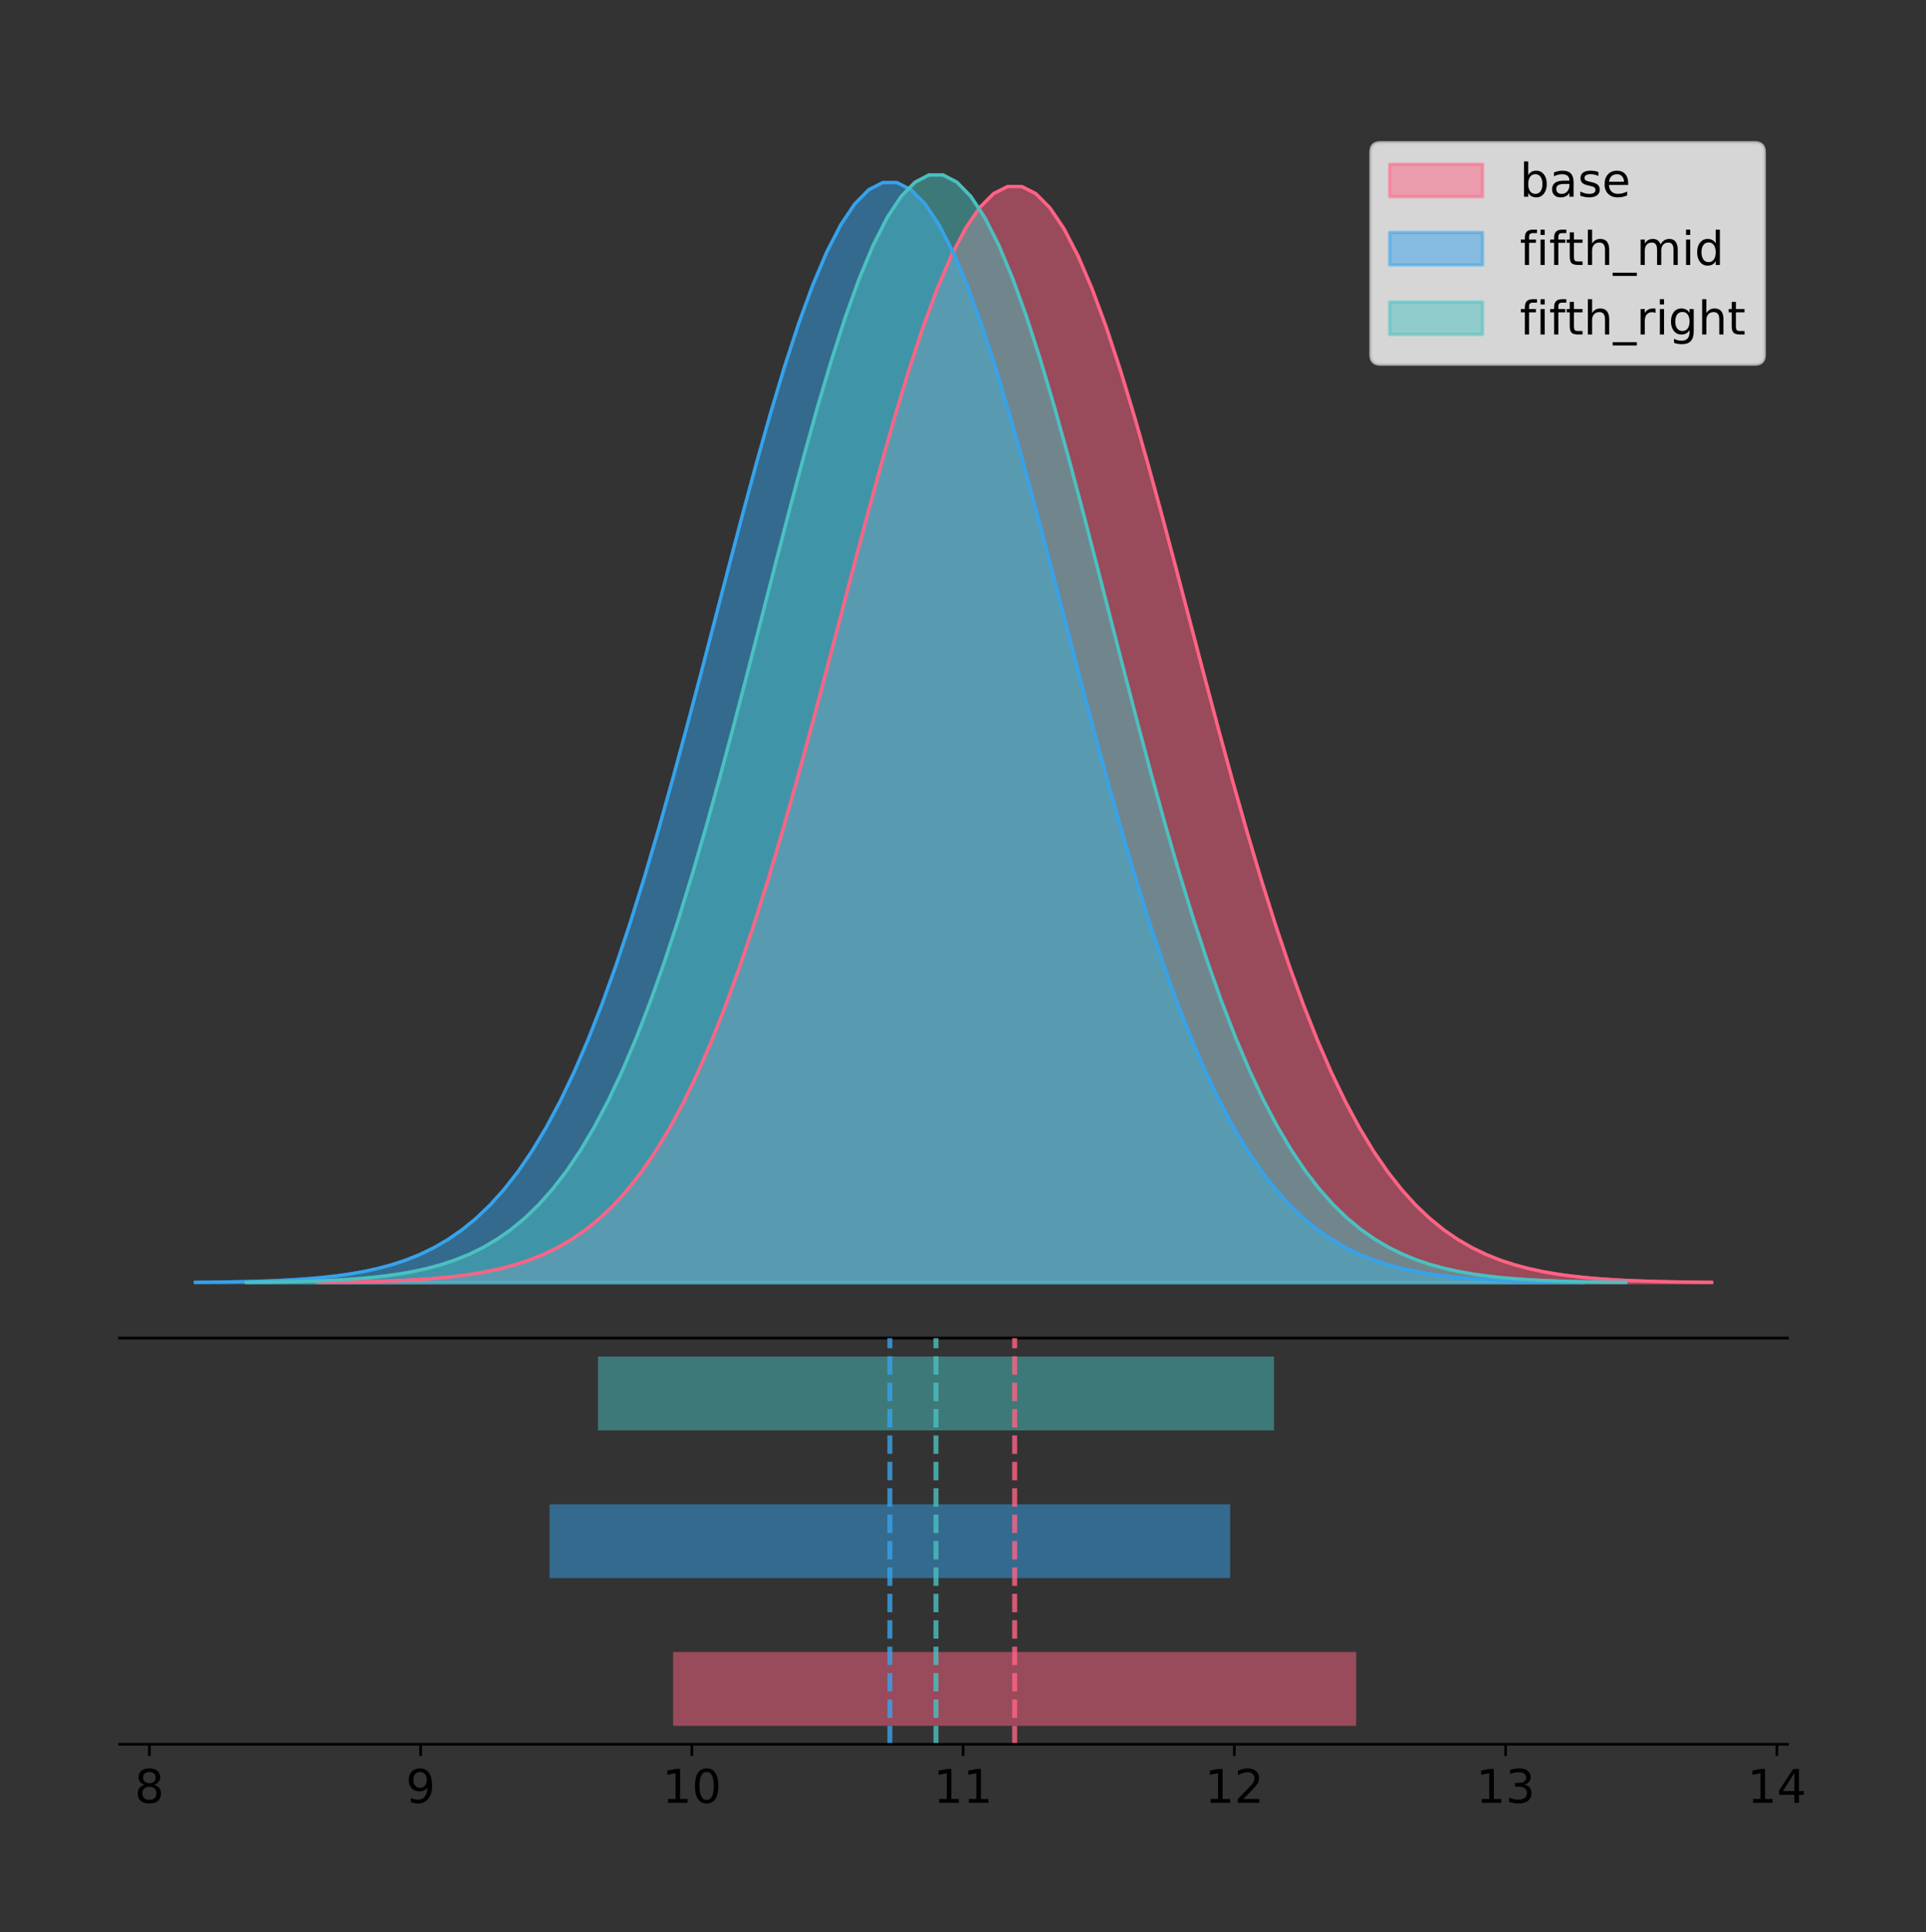 <?xml version="1.0" encoding="utf-8" standalone="no"?>
<!DOCTYPE svg PUBLIC "-//W3C//DTD SVG 1.1//EN"
  "http://www.w3.org/Graphics/SVG/1.1/DTD/svg11.dtd">
<!-- Created with matplotlib (https://matplotlib.org/) -->
<svg height="581.789pt" version="1.1" viewBox="0 0 579.911 581.789" width="579.911pt" xmlns="http://www.w3.org/2000/svg" xmlns:xlink="http://www.w3.org/1999/xlink">
 <rect x="0" y="0" width="579.911" height="581.789" fill="#333333" stroke="none"/>
 <defs>
  <style type="text/css">
*{stroke-linecap:butt;stroke-linejoin:round;}
  </style>
 </defs>
 <g id="figure_1">
  <g id="patch_1">
   <path d="M 0 581.789 
L 579.911 581.789 
L 579.911 0 
L 0 0 
z
" style="fill:none;"/>
  </g>
  <g id="axes_1">
   <g id="patch_2">
    <path d="M 36 402.93 
L 538.2 402.93 
L 538.2 36 
L 36 36 
z
" style="fill:none;"/>
   </g>
   <g id="PolyCollection_1">
    <defs>
     <path d="M 95.639 -195.538 
L 95.639 -195.649 
L 99.879 -195.691 
L 104.119 -195.747 
L 108.358 -195.822 
L 112.598 -195.921 
L 116.838 -196.052 
L 121.078 -196.223 
L 125.317 -196.445 
L 129.557 -196.732 
L 133.797 -197.098 
L 138.037 -197.564 
L 142.276 -198.151 
L 146.516 -198.887 
L 150.756 -199.803 
L 154.995 -200.933 
L 159.235 -202.318 
L 163.475 -204.004 
L 167.715 -206.04 
L 171.954 -208.48 
L 176.194 -211.384 
L 180.434 -214.813 
L 184.674 -218.832 
L 188.913 -223.505 
L 193.153 -228.898 
L 197.393 -235.071 
L 201.632 -242.081 
L 205.872 -249.978 
L 210.112 -258.8 
L 214.352 -268.573 
L 218.591 -279.308 
L 222.831 -290.994 
L 227.071 -303.604 
L 231.311 -317.082 
L 235.55 -331.352 
L 239.79 -346.309 
L 244.03 -361.825 
L 248.27 -377.743 
L 252.509 -393.886 
L 256.749 -410.053 
L 260.989 -426.029 
L 265.228 -441.582 
L 269.468 -456.475 
L 273.708 -470.469 
L 277.948 -483.328 
L 282.187 -494.827 
L 286.427 -504.76 
L 290.667 -512.943 
L 294.907 -519.222 
L 299.146 -523.477 
L 303.386 -525.626 
L 307.626 -525.626 
L 311.866 -523.477 
L 316.105 -519.222 
L 320.345 -512.943 
L 324.585 -504.76 
L 328.824 -494.827 
L 333.064 -483.328 
L 337.304 -470.469 
L 341.544 -456.475 
L 345.783 -441.582 
L 350.023 -426.029 
L 354.263 -410.053 
L 358.503 -393.886 
L 362.742 -377.743 
L 366.982 -361.825 
L 371.222 -346.309 
L 375.462 -331.352 
L 379.701 -317.082 
L 383.941 -303.604 
L 388.181 -290.994 
L 392.42 -279.308 
L 396.66 -268.573 
L 400.9 -258.8 
L 405.14 -249.978 
L 409.379 -242.081 
L 413.619 -235.071 
L 417.859 -228.898 
L 422.099 -223.505 
L 426.338 -218.832 
L 430.578 -214.813 
L 434.818 -211.384 
L 439.058 -208.48 
L 443.297 -206.04 
L 447.537 -204.004 
L 451.777 -202.318 
L 456.016 -200.933 
L 460.256 -199.803 
L 464.496 -198.887 
L 468.736 -198.151 
L 472.975 -197.564 
L 477.215 -197.098 
L 481.455 -196.732 
L 485.695 -196.445 
L 489.934 -196.223 
L 494.174 -196.052 
L 498.414 -195.921 
L 502.654 -195.822 
L 506.893 -195.747 
L 511.133 -195.691 
L 515.373 -195.649 
L 515.373 -195.538 
L 515.373 -195.538 
L 511.133 -195.538 
L 506.893 -195.538 
L 502.654 -195.538 
L 498.414 -195.538 
L 494.174 -195.538 
L 489.934 -195.538 
L 485.695 -195.538 
L 481.455 -195.538 
L 477.215 -195.538 
L 472.975 -195.538 
L 468.736 -195.538 
L 464.496 -195.538 
L 460.256 -195.538 
L 456.016 -195.538 
L 451.777 -195.538 
L 447.537 -195.538 
L 443.297 -195.538 
L 439.058 -195.538 
L 434.818 -195.538 
L 430.578 -195.538 
L 426.338 -195.538 
L 422.099 -195.538 
L 417.859 -195.538 
L 413.619 -195.538 
L 409.379 -195.538 
L 405.14 -195.538 
L 400.9 -195.538 
L 396.66 -195.538 
L 392.42 -195.538 
L 388.181 -195.538 
L 383.941 -195.538 
L 379.701 -195.538 
L 375.462 -195.538 
L 371.222 -195.538 
L 366.982 -195.538 
L 362.742 -195.538 
L 358.503 -195.538 
L 354.263 -195.538 
L 350.023 -195.538 
L 345.783 -195.538 
L 341.544 -195.538 
L 337.304 -195.538 
L 333.064 -195.538 
L 328.824 -195.538 
L 324.585 -195.538 
L 320.345 -195.538 
L 316.105 -195.538 
L 311.866 -195.538 
L 307.626 -195.538 
L 303.386 -195.538 
L 299.146 -195.538 
L 294.907 -195.538 
L 290.667 -195.538 
L 286.427 -195.538 
L 282.187 -195.538 
L 277.948 -195.538 
L 273.708 -195.538 
L 269.468 -195.538 
L 265.228 -195.538 
L 260.989 -195.538 
L 256.749 -195.538 
L 252.509 -195.538 
L 248.27 -195.538 
L 244.03 -195.538 
L 239.79 -195.538 
L 235.55 -195.538 
L 231.311 -195.538 
L 227.071 -195.538 
L 222.831 -195.538 
L 218.591 -195.538 
L 214.352 -195.538 
L 210.112 -195.538 
L 205.872 -195.538 
L 201.632 -195.538 
L 197.393 -195.538 
L 193.153 -195.538 
L 188.913 -195.538 
L 184.674 -195.538 
L 180.434 -195.538 
L 176.194 -195.538 
L 171.954 -195.538 
L 167.715 -195.538 
L 163.475 -195.538 
L 159.235 -195.538 
L 154.995 -195.538 
L 150.756 -195.538 
L 146.516 -195.538 
L 142.276 -195.538 
L 138.037 -195.538 
L 133.797 -195.538 
L 129.557 -195.538 
L 125.317 -195.538 
L 121.078 -195.538 
L 116.838 -195.538 
L 112.598 -195.538 
L 108.358 -195.538 
L 104.119 -195.538 
L 99.879 -195.538 
L 95.639 -195.538 
z
" id="m8266ffabb6" style="stroke:#ff6384;stroke-opacity:0.5;"/>
    </defs>
    <g clip-path="url(#pf11d715708)">
     <use style="fill:#ff6384;fill-opacity:0.5;stroke:#ff6384;stroke-opacity:0.5;" x="0" xlink:href="#m8266ffabb6" y="581.789"/>
    </g>
   </g>
   <g id="PolyCollection_2">
    <defs>
     <path d="M 58.827 -195.538 
L 58.827 -195.649 
L 63.052 -195.691 
L 67.276 -195.748 
L 71.501 -195.823 
L 75.725 -195.923 
L 79.949 -196.054 
L 84.174 -196.226 
L 88.398 -196.449 
L 92.623 -196.736 
L 96.847 -197.104 
L 101.072 -197.571 
L 105.296 -198.161 
L 109.521 -198.9 
L 113.745 -199.818 
L 117.969 -200.953 
L 122.194 -202.343 
L 126.418 -204.035 
L 130.643 -206.078 
L 134.867 -208.527 
L 139.092 -211.442 
L 143.316 -214.883 
L 147.541 -218.916 
L 151.765 -223.607 
L 155.989 -229.018 
L 160.214 -235.214 
L 164.438 -242.249 
L 168.663 -250.175 
L 172.887 -259.029 
L 177.112 -268.838 
L 181.336 -279.611 
L 185.56 -291.34 
L 189.785 -303.995 
L 194.009 -317.522 
L 198.234 -331.844 
L 202.458 -346.855 
L 206.683 -362.427 
L 210.907 -378.403 
L 215.132 -394.604 
L 219.356 -410.83 
L 223.58 -426.863 
L 227.805 -442.473 
L 232.029 -457.42 
L 236.254 -471.464 
L 240.478 -484.369 
L 244.703 -495.91 
L 248.927 -505.879 
L 253.151 -514.092 
L 257.376 -520.394 
L 261.6 -524.664 
L 265.825 -526.821 
L 270.049 -526.821 
L 274.274 -524.664 
L 278.498 -520.394 
L 282.723 -514.092 
L 286.947 -505.879 
L 291.171 -495.91 
L 295.396 -484.369 
L 299.62 -471.464 
L 303.845 -457.42 
L 308.069 -442.473 
L 312.294 -426.863 
L 316.518 -410.83 
L 320.743 -394.604 
L 324.967 -378.403 
L 329.191 -362.427 
L 333.416 -346.855 
L 337.64 -331.844 
L 341.865 -317.522 
L 346.089 -303.995 
L 350.314 -291.34 
L 354.538 -279.611 
L 358.762 -268.838 
L 362.987 -259.029 
L 367.211 -250.175 
L 371.436 -242.249 
L 375.66 -235.214 
L 379.885 -229.018 
L 384.109 -223.607 
L 388.334 -218.916 
L 392.558 -214.883 
L 396.782 -211.442 
L 401.007 -208.527 
L 405.231 -206.078 
L 409.456 -204.035 
L 413.68 -202.343 
L 417.905 -200.953 
L 422.129 -199.818 
L 426.354 -198.9 
L 430.578 -198.161 
L 434.802 -197.571 
L 439.027 -197.104 
L 443.251 -196.736 
L 447.476 -196.449 
L 451.7 -196.226 
L 455.925 -196.054 
L 460.149 -195.923 
L 464.373 -195.823 
L 468.598 -195.748 
L 472.822 -195.691 
L 477.047 -195.649 
L 477.047 -195.538 
L 477.047 -195.538 
L 472.822 -195.538 
L 468.598 -195.538 
L 464.373 -195.538 
L 460.149 -195.538 
L 455.925 -195.538 
L 451.7 -195.538 
L 447.476 -195.538 
L 443.251 -195.538 
L 439.027 -195.538 
L 434.802 -195.538 
L 430.578 -195.538 
L 426.354 -195.538 
L 422.129 -195.538 
L 417.905 -195.538 
L 413.68 -195.538 
L 409.456 -195.538 
L 405.231 -195.538 
L 401.007 -195.538 
L 396.782 -195.538 
L 392.558 -195.538 
L 388.334 -195.538 
L 384.109 -195.538 
L 379.885 -195.538 
L 375.66 -195.538 
L 371.436 -195.538 
L 367.211 -195.538 
L 362.987 -195.538 
L 358.762 -195.538 
L 354.538 -195.538 
L 350.314 -195.538 
L 346.089 -195.538 
L 341.865 -195.538 
L 337.64 -195.538 
L 333.416 -195.538 
L 329.191 -195.538 
L 324.967 -195.538 
L 320.743 -195.538 
L 316.518 -195.538 
L 312.294 -195.538 
L 308.069 -195.538 
L 303.845 -195.538 
L 299.62 -195.538 
L 295.396 -195.538 
L 291.171 -195.538 
L 286.947 -195.538 
L 282.723 -195.538 
L 278.498 -195.538 
L 274.274 -195.538 
L 270.049 -195.538 
L 265.825 -195.538 
L 261.6 -195.538 
L 257.376 -195.538 
L 253.151 -195.538 
L 248.927 -195.538 
L 244.703 -195.538 
L 240.478 -195.538 
L 236.254 -195.538 
L 232.029 -195.538 
L 227.805 -195.538 
L 223.58 -195.538 
L 219.356 -195.538 
L 215.132 -195.538 
L 210.907 -195.538 
L 206.683 -195.538 
L 202.458 -195.538 
L 198.234 -195.538 
L 194.009 -195.538 
L 189.785 -195.538 
L 185.56 -195.538 
L 181.336 -195.538 
L 177.112 -195.538 
L 172.887 -195.538 
L 168.663 -195.538 
L 164.438 -195.538 
L 160.214 -195.538 
L 155.989 -195.538 
L 151.765 -195.538 
L 147.541 -195.538 
L 143.316 -195.538 
L 139.092 -195.538 
L 134.867 -195.538 
L 130.643 -195.538 
L 126.418 -195.538 
L 122.194 -195.538 
L 117.969 -195.538 
L 113.745 -195.538 
L 109.521 -195.538 
L 105.296 -195.538 
L 101.072 -195.538 
L 96.847 -195.538 
L 92.623 -195.538 
L 88.398 -195.538 
L 84.174 -195.538 
L 79.949 -195.538 
L 75.725 -195.538 
L 71.501 -195.538 
L 67.276 -195.538 
L 63.052 -195.538 
L 58.827 -195.538 
z
" id="m6b6a12b7b7" style="stroke:#36a2eb;stroke-opacity:0.5;"/>
    </defs>
    <g clip-path="url(#pf11d715708)">
     <use style="fill:#36a2eb;fill-opacity:0.5;stroke:#36a2eb;stroke-opacity:0.5;" x="0" xlink:href="#m6b6a12b7b7" y="581.789"/>
    </g>
   </g>
   <g id="PolyCollection_3">
    <defs>
     <path d="M 74.147 -195.538 
L 74.147 -195.65 
L 78.342 -195.692 
L 82.538 -195.749 
L 86.733 -195.825 
L 90.929 -195.925 
L 95.124 -196.058 
L 99.32 -196.23 
L 103.515 -196.455 
L 107.711 -196.744 
L 111.906 -197.115 
L 116.101 -197.585 
L 120.297 -198.179 
L 124.492 -198.923 
L 128.688 -199.848 
L 132.883 -200.99 
L 137.079 -202.39 
L 141.274 -204.093 
L 145.469 -206.151 
L 149.665 -208.617 
L 153.86 -211.552 
L 158.056 -215.017 
L 162.251 -219.078 
L 166.447 -223.801 
L 170.642 -229.25 
L 174.838 -235.488 
L 179.033 -242.572 
L 183.228 -250.552 
L 187.424 -259.468 
L 191.619 -269.344 
L 195.815 -280.192 
L 200.01 -292.002 
L 204.206 -304.744 
L 208.401 -318.365 
L 212.596 -332.786 
L 216.792 -347.901 
L 220.987 -363.58 
L 225.183 -379.667 
L 229.378 -395.98 
L 233.574 -412.318 
L 237.769 -428.462 
L 241.965 -444.18 
L 246.16 -459.23 
L 250.355 -473.372 
L 254.551 -486.366 
L 258.746 -497.987 
L 262.942 -508.025 
L 267.137 -516.294 
L 271.333 -522.64 
L 275.528 -526.94 
L 279.723 -529.111 
L 283.919 -529.111 
L 288.114 -526.94 
L 292.31 -522.64 
L 296.505 -516.294 
L 300.701 -508.025 
L 304.896 -497.987 
L 309.092 -486.366 
L 313.287 -473.372 
L 317.482 -459.23 
L 321.678 -444.18 
L 325.873 -428.462 
L 330.069 -412.318 
L 334.264 -395.98 
L 338.46 -379.667 
L 342.655 -363.58 
L 346.85 -347.901 
L 351.046 -332.786 
L 355.241 -318.365 
L 359.437 -304.744 
L 363.632 -292.002 
L 367.828 -280.192 
L 372.023 -269.344 
L 376.219 -259.468 
L 380.414 -250.552 
L 384.609 -242.572 
L 388.805 -235.488 
L 393 -229.25 
L 397.196 -223.801 
L 401.391 -219.078 
L 405.587 -215.017 
L 409.782 -211.552 
L 413.977 -208.617 
L 418.173 -206.151 
L 422.368 -204.093 
L 426.564 -202.39 
L 430.759 -200.99 
L 434.955 -199.848 
L 439.15 -198.923 
L 443.346 -198.179 
L 447.541 -197.585 
L 451.736 -197.115 
L 455.932 -196.744 
L 460.127 -196.455 
L 464.323 -196.23 
L 468.518 -196.058 
L 472.714 -195.925 
L 476.909 -195.825 
L 481.104 -195.749 
L 485.3 -195.692 
L 489.495 -195.65 
L 489.495 -195.538 
L 489.495 -195.538 
L 485.3 -195.538 
L 481.104 -195.538 
L 476.909 -195.538 
L 472.714 -195.538 
L 468.518 -195.538 
L 464.323 -195.538 
L 460.127 -195.538 
L 455.932 -195.538 
L 451.736 -195.538 
L 447.541 -195.538 
L 443.346 -195.538 
L 439.15 -195.538 
L 434.955 -195.538 
L 430.759 -195.538 
L 426.564 -195.538 
L 422.368 -195.538 
L 418.173 -195.538 
L 413.977 -195.538 
L 409.782 -195.538 
L 405.587 -195.538 
L 401.391 -195.538 
L 397.196 -195.538 
L 393 -195.538 
L 388.805 -195.538 
L 384.609 -195.538 
L 380.414 -195.538 
L 376.219 -195.538 
L 372.023 -195.538 
L 367.828 -195.538 
L 363.632 -195.538 
L 359.437 -195.538 
L 355.241 -195.538 
L 351.046 -195.538 
L 346.85 -195.538 
L 342.655 -195.538 
L 338.46 -195.538 
L 334.264 -195.538 
L 330.069 -195.538 
L 325.873 -195.538 
L 321.678 -195.538 
L 317.482 -195.538 
L 313.287 -195.538 
L 309.092 -195.538 
L 304.896 -195.538 
L 300.701 -195.538 
L 296.505 -195.538 
L 292.31 -195.538 
L 288.114 -195.538 
L 283.919 -195.538 
L 279.723 -195.538 
L 275.528 -195.538 
L 271.333 -195.538 
L 267.137 -195.538 
L 262.942 -195.538 
L 258.746 -195.538 
L 254.551 -195.538 
L 250.355 -195.538 
L 246.16 -195.538 
L 241.965 -195.538 
L 237.769 -195.538 
L 233.574 -195.538 
L 229.378 -195.538 
L 225.183 -195.538 
L 220.987 -195.538 
L 216.792 -195.538 
L 212.596 -195.538 
L 208.401 -195.538 
L 204.206 -195.538 
L 200.01 -195.538 
L 195.815 -195.538 
L 191.619 -195.538 
L 187.424 -195.538 
L 183.228 -195.538 
L 179.033 -195.538 
L 174.838 -195.538 
L 170.642 -195.538 
L 166.447 -195.538 
L 162.251 -195.538 
L 158.056 -195.538 
L 153.86 -195.538 
L 149.665 -195.538 
L 145.469 -195.538 
L 141.274 -195.538 
L 137.079 -195.538 
L 132.883 -195.538 
L 128.688 -195.538 
L 124.492 -195.538 
L 120.297 -195.538 
L 116.101 -195.538 
L 111.906 -195.538 
L 107.711 -195.538 
L 103.515 -195.538 
L 99.32 -195.538 
L 95.124 -195.538 
L 90.929 -195.538 
L 86.733 -195.538 
L 82.538 -195.538 
L 78.342 -195.538 
L 74.147 -195.538 
z
" id="m9446c6e4d7" style="stroke:#4bc0c0;stroke-opacity:0.5;"/>
    </defs>
    <g clip-path="url(#pf11d715708)">
     <use style="fill:#4bc0c0;fill-opacity:0.5;stroke:#4bc0c0;stroke-opacity:0.5;" x="0" xlink:href="#m9446c6e4d7" y="581.789"/>
    </g>
   </g>
   <g id="line2d_1">
    <path clip-path="url(#pf11d715708)" d="M 95.639 386.141 
L 99.879 386.099 
L 104.119 386.043 
L 108.358 385.968 
L 112.598 385.868 
L 116.838 385.737 
L 121.078 385.566 
L 125.317 385.344 
L 129.557 385.058 
L 133.797 384.691 
L 138.037 384.225 
L 142.276 383.638 
L 146.516 382.902 
L 150.756 381.986 
L 154.995 380.856 
L 159.235 379.471 
L 163.475 377.785 
L 167.715 375.75 
L 171.954 373.309 
L 176.194 370.405 
L 180.434 366.976 
L 184.674 362.957 
L 188.913 358.284 
L 193.153 352.892 
L 197.393 346.719 
L 201.632 339.708 
L 205.872 331.812 
L 210.112 322.99 
L 214.352 313.216 
L 218.591 302.482 
L 222.831 290.795 
L 227.071 278.186 
L 231.311 264.707 
L 235.55 250.437 
L 239.79 235.48 
L 244.03 219.965 
L 248.27 204.046 
L 252.509 187.903 
L 256.749 171.736 
L 260.989 155.76 
L 265.228 140.207 
L 269.468 125.314 
L 273.708 111.32 
L 277.948 98.462 
L 282.187 86.963 
L 286.427 77.03 
L 290.667 68.846 
L 294.907 62.567 
L 299.146 58.312 
L 303.386 56.164 
L 307.626 56.164 
L 311.866 58.312 
L 316.105 62.567 
L 320.345 68.846 
L 324.585 77.03 
L 328.824 86.963 
L 333.064 98.462 
L 337.304 111.32 
L 341.544 125.314 
L 345.783 140.207 
L 350.023 155.76 
L 354.263 171.736 
L 358.503 187.903 
L 362.742 204.046 
L 366.982 219.965 
L 371.222 235.48 
L 375.462 250.437 
L 379.701 264.707 
L 383.941 278.186 
L 388.181 290.795 
L 392.42 302.482 
L 396.66 313.216 
L 400.9 322.99 
L 405.14 331.812 
L 409.379 339.708 
L 413.619 346.719 
L 417.859 352.892 
L 422.099 358.284 
L 426.338 362.957 
L 430.578 366.976 
L 434.818 370.405 
L 439.058 373.309 
L 443.297 375.75 
L 447.537 377.785 
L 451.777 379.471 
L 456.016 380.856 
L 460.256 381.986 
L 464.496 382.902 
L 468.736 383.638 
L 472.975 384.225 
L 477.215 384.691 
L 481.455 385.058 
L 485.695 385.344 
L 489.934 385.566 
L 494.174 385.737 
L 498.414 385.868 
L 502.654 385.968 
L 506.893 386.043 
L 511.133 386.099 
L 515.373 386.141 
" style="fill:none;stroke:#ff6384;stroke-linecap:square;"/>
   </g>
   <g id="line2d_2">
    <path clip-path="url(#pf11d715708)" d="M 58.827 386.14 
L 63.052 386.098 
L 67.276 386.042 
L 71.501 385.967 
L 75.725 385.867 
L 79.949 385.735 
L 84.174 385.564 
L 88.398 385.341 
L 92.623 385.053 
L 96.847 384.686 
L 101.072 384.218 
L 105.296 383.628 
L 109.521 382.89 
L 113.745 381.971 
L 117.969 380.837 
L 122.194 379.446 
L 126.418 377.755 
L 130.643 375.712 
L 134.867 373.262 
L 139.092 370.348 
L 143.316 366.906 
L 147.541 362.873 
L 151.765 358.183 
L 155.989 352.771 
L 160.214 346.576 
L 164.438 339.54 
L 168.663 331.615 
L 172.887 322.761 
L 177.112 312.952 
L 181.336 302.179 
L 185.56 290.449 
L 189.785 277.795 
L 194.009 264.267 
L 198.234 249.946 
L 202.458 234.934 
L 206.683 219.363 
L 210.907 203.387 
L 215.132 187.185 
L 219.356 170.959 
L 223.58 154.926 
L 227.805 139.317 
L 232.029 124.369 
L 236.254 110.325 
L 240.478 97.42 
L 244.703 85.879 
L 248.927 75.91 
L 253.151 67.697 
L 257.376 61.395 
L 261.6 57.125 
L 265.825 54.969 
L 270.049 54.969 
L 274.274 57.125 
L 278.498 61.395 
L 282.723 67.697 
L 286.947 75.91 
L 291.171 85.879 
L 295.396 97.42 
L 299.62 110.325 
L 303.845 124.369 
L 308.069 139.317 
L 312.294 154.926 
L 316.518 170.959 
L 320.743 187.185 
L 324.967 203.387 
L 329.191 219.363 
L 333.416 234.934 
L 337.64 249.946 
L 341.865 264.267 
L 346.089 277.795 
L 350.314 290.449 
L 354.538 302.179 
L 358.762 312.952 
L 362.987 322.761 
L 367.211 331.615 
L 371.436 339.54 
L 375.66 346.576 
L 379.885 352.771 
L 384.109 358.183 
L 388.334 362.873 
L 392.558 366.906 
L 396.782 370.348 
L 401.007 373.262 
L 405.231 375.712 
L 409.456 377.755 
L 413.68 379.446 
L 417.905 380.837 
L 422.129 381.971 
L 426.354 382.89 
L 430.578 383.628 
L 434.802 384.218 
L 439.027 384.686 
L 443.251 385.053 
L 447.476 385.341 
L 451.7 385.564 
L 455.925 385.735 
L 460.149 385.867 
L 464.373 385.967 
L 468.598 386.042 
L 472.822 386.098 
L 477.047 386.14 
" style="fill:none;stroke:#36a2eb;stroke-linecap:square;"/>
   </g>
   <g id="line2d_3">
    <path clip-path="url(#pf11d715708)" d="M 74.147 386.139 
L 78.342 386.097 
L 82.538 386.04 
L 86.733 385.965 
L 90.929 385.864 
L 95.124 385.732 
L 99.32 385.559 
L 103.515 385.334 
L 107.711 385.045 
L 111.906 384.675 
L 116.101 384.204 
L 120.297 383.61 
L 124.492 382.867 
L 128.688 381.941 
L 132.883 380.799 
L 137.079 379.399 
L 141.274 377.696 
L 145.469 375.639 
L 149.665 373.172 
L 153.86 370.238 
L 158.056 366.772 
L 162.251 362.711 
L 166.447 357.989 
L 170.642 352.539 
L 174.838 346.301 
L 179.033 339.217 
L 183.228 331.237 
L 187.424 322.322 
L 191.619 312.445 
L 195.815 301.597 
L 200.01 289.787 
L 204.206 277.045 
L 208.401 263.424 
L 212.596 249.004 
L 216.792 233.888 
L 220.987 218.209 
L 225.183 202.123 
L 229.378 185.809 
L 233.574 169.471 
L 237.769 153.327 
L 241.965 137.61 
L 246.16 122.559 
L 250.355 108.418 
L 254.551 95.423 
L 258.746 83.803 
L 262.942 73.765 
L 267.137 65.495 
L 271.333 59.15 
L 275.528 54.85 
L 279.723 52.679 
L 283.919 52.679 
L 288.114 54.85 
L 292.31 59.15 
L 296.505 65.495 
L 300.701 73.765 
L 304.896 83.803 
L 309.092 95.423 
L 313.287 108.418 
L 317.482 122.559 
L 321.678 137.61 
L 325.873 153.327 
L 330.069 169.471 
L 334.264 185.809 
L 338.46 202.123 
L 342.655 218.209 
L 346.85 233.888 
L 351.046 249.004 
L 355.241 263.424 
L 359.437 277.045 
L 363.632 289.787 
L 367.828 301.597 
L 372.023 312.445 
L 376.219 322.322 
L 380.414 331.237 
L 384.609 339.217 
L 388.805 346.301 
L 393 352.539 
L 397.196 357.989 
L 401.391 362.711 
L 405.587 366.772 
L 409.782 370.238 
L 413.977 373.172 
L 418.173 375.639 
L 422.368 377.696 
L 426.564 379.399 
L 430.759 380.799 
L 434.955 381.941 
L 439.15 382.867 
L 443.346 383.61 
L 447.541 384.204 
L 451.736 384.675 
L 455.932 385.045 
L 460.127 385.334 
L 464.323 385.559 
L 468.518 385.732 
L 472.714 385.864 
L 476.909 385.965 
L 481.104 386.04 
L 485.3 386.097 
L 489.495 386.139 
" style="fill:none;stroke:#4bc0c0;stroke-linecap:square;"/>
   </g>
   <g id="patch_3">
    <path d="M 36 402.93 
L 538.2 402.93 
" style="fill:none;stroke:#000000;stroke-linecap:square;stroke-linejoin:miter;stroke-width:0.8;"/>
   </g>
   <g id="legend_1">
    <g id="patch_4">
     <path d="M 415.602 109.627 
L 528.4 109.627 
Q 531.2 109.627 531.2 106.827 
L 531.2 45.8 
Q 531.2 43 528.4 43 
L 415.602 43 
Q 412.802 43 412.802 45.8 
L 412.802 106.827 
Q 412.802 109.627 415.602 109.627 
z
" style="fill:#ffffff;opacity:0.8;stroke:#cccccc;stroke-linejoin:miter;"/>
    </g>
    <g id="patch_5">
     <path d="M 418.402 59.238 
L 446.402 59.238 
L 446.402 49.438 
L 418.402 49.438 
z
" style="fill:#ff6384;opacity:0.5;stroke:#ff6384;stroke-linejoin:miter;"/>
    </g>
    <g id="text_1">
     <!-- base -->
     <defs>
      <path d="M 48.688 27.297 
Q 48.688 37.203 44.609 42.844 
Q 40.531 48.484 33.406 48.484 
Q 26.266 48.484 22.188 42.844 
Q 18.109 37.203 18.109 27.297 
Q 18.109 17.391 22.188 11.75 
Q 26.266 6.109 33.406 6.109 
Q 40.531 6.109 44.609 11.75 
Q 48.688 17.391 48.688 27.297 
z
M 18.109 46.391 
Q 20.953 51.266 25.266 53.625 
Q 29.594 56 35.594 56 
Q 45.562 56 51.781 48.094 
Q 58.016 40.188 58.016 27.297 
Q 58.016 14.406 51.781 6.484 
Q 45.562 -1.422 35.594 -1.422 
Q 29.594 -1.422 25.266 0.953 
Q 20.953 3.328 18.109 8.203 
L 18.109 0 
L 9.078 0 
L 9.078 75.984 
L 18.109 75.984 
z
" id="DejaVuSans-98"/>
      <path d="M 34.281 27.484 
Q 23.391 27.484 19.188 25 
Q 14.984 22.516 14.984 16.5 
Q 14.984 11.719 18.141 8.906 
Q 21.297 6.109 26.703 6.109 
Q 34.188 6.109 38.703 11.406 
Q 43.219 16.703 43.219 25.484 
L 43.219 27.484 
z
M 52.203 31.203 
L 52.203 0 
L 43.219 0 
L 43.219 8.297 
Q 40.141 3.328 35.547 0.953 
Q 30.953 -1.422 24.312 -1.422 
Q 15.922 -1.422 10.953 3.297 
Q 6 8.016 6 15.922 
Q 6 25.141 12.172 29.828 
Q 18.359 34.516 30.609 34.516 
L 43.219 34.516 
L 43.219 35.406 
Q 43.219 41.609 39.141 45 
Q 35.062 48.391 27.688 48.391 
Q 23 48.391 18.547 47.266 
Q 14.109 46.141 10.016 43.891 
L 10.016 52.203 
Q 14.938 54.109 19.578 55.047 
Q 24.219 56 28.609 56 
Q 40.484 56 46.344 49.844 
Q 52.203 43.703 52.203 31.203 
z
" id="DejaVuSans-97"/>
      <path d="M 44.281 53.078 
L 44.281 44.578 
Q 40.484 46.531 36.375 47.5 
Q 32.281 48.484 27.875 48.484 
Q 21.188 48.484 17.844 46.438 
Q 14.5 44.391 14.5 40.281 
Q 14.5 37.156 16.891 35.375 
Q 19.281 33.594 26.516 31.984 
L 29.594 31.297 
Q 39.156 29.25 43.188 25.516 
Q 47.219 21.781 47.219 15.094 
Q 47.219 7.469 41.188 3.016 
Q 35.156 -1.422 24.609 -1.422 
Q 20.219 -1.422 15.453 -0.562 
Q 10.688 0.297 5.422 2 
L 5.422 11.281 
Q 10.406 8.688 15.234 7.391 
Q 20.062 6.109 24.812 6.109 
Q 31.156 6.109 34.562 8.281 
Q 37.984 10.453 37.984 14.406 
Q 37.984 18.062 35.516 20.016 
Q 33.062 21.969 24.703 23.781 
L 21.578 24.516 
Q 13.234 26.266 9.516 29.906 
Q 5.812 33.547 5.812 39.891 
Q 5.812 47.609 11.281 51.797 
Q 16.75 56 26.812 56 
Q 31.781 56 36.172 55.266 
Q 40.578 54.547 44.281 53.078 
z
" id="DejaVuSans-115"/>
      <path d="M 56.203 29.594 
L 56.203 25.203 
L 14.891 25.203 
Q 15.484 15.922 20.484 11.062 
Q 25.484 6.203 34.422 6.203 
Q 39.594 6.203 44.453 7.469 
Q 49.312 8.734 54.109 11.281 
L 54.109 2.781 
Q 49.266 0.734 44.188 -0.344 
Q 39.109 -1.422 33.891 -1.422 
Q 20.797 -1.422 13.156 6.188 
Q 5.516 13.812 5.516 26.812 
Q 5.516 40.234 12.766 48.109 
Q 20.016 56 32.328 56 
Q 43.359 56 49.781 48.891 
Q 56.203 41.797 56.203 29.594 
z
M 47.219 32.234 
Q 47.125 39.594 43.094 43.984 
Q 39.062 48.391 32.422 48.391 
Q 24.906 48.391 20.391 44.141 
Q 15.875 39.891 15.188 32.172 
z
" id="DejaVuSans-101"/>
     </defs>
     <g transform="translate(457.602 59.238)scale(0.14 -0.14)">
      <use xlink:href="#DejaVuSans-98"/>
      <use x="63.477" xlink:href="#DejaVuSans-97"/>
      <use x="124.756" xlink:href="#DejaVuSans-115"/>
      <use x="176.855" xlink:href="#DejaVuSans-101"/>
     </g>
    </g>
    <g id="patch_6">
     <path d="M 418.402 79.787 
L 446.402 79.787 
L 446.402 69.987 
L 418.402 69.987 
z
" style="fill:#36a2eb;opacity:0.5;stroke:#36a2eb;stroke-linejoin:miter;"/>
    </g>
    <g id="text_2">
     <!-- fifth_mid -->
     <defs>
      <path d="M 37.109 75.984 
L 37.109 68.5 
L 28.516 68.5 
Q 23.688 68.5 21.797 66.547 
Q 19.922 64.594 19.922 59.516 
L 19.922 54.688 
L 34.719 54.688 
L 34.719 47.703 
L 19.922 47.703 
L 19.922 0 
L 10.891 0 
L 10.891 47.703 
L 2.297 47.703 
L 2.297 54.688 
L 10.891 54.688 
L 10.891 58.5 
Q 10.891 67.625 15.141 71.797 
Q 19.391 75.984 28.609 75.984 
z
" id="DejaVuSans-102"/>
      <path d="M 9.422 54.688 
L 18.406 54.688 
L 18.406 0 
L 9.422 0 
z
M 9.422 75.984 
L 18.406 75.984 
L 18.406 64.594 
L 9.422 64.594 
z
" id="DejaVuSans-105"/>
      <path d="M 18.312 70.219 
L 18.312 54.688 
L 36.812 54.688 
L 36.812 47.703 
L 18.312 47.703 
L 18.312 18.016 
Q 18.312 11.328 20.141 9.422 
Q 21.969 7.516 27.594 7.516 
L 36.812 7.516 
L 36.812 0 
L 27.594 0 
Q 17.188 0 13.234 3.875 
Q 9.281 7.766 9.281 18.016 
L 9.281 47.703 
L 2.688 47.703 
L 2.688 54.688 
L 9.281 54.688 
L 9.281 70.219 
z
" id="DejaVuSans-116"/>
      <path d="M 54.891 33.016 
L 54.891 0 
L 45.906 0 
L 45.906 32.719 
Q 45.906 40.484 42.875 44.328 
Q 39.844 48.188 33.797 48.188 
Q 26.516 48.188 22.312 43.547 
Q 18.109 38.922 18.109 30.906 
L 18.109 0 
L 9.078 0 
L 9.078 75.984 
L 18.109 75.984 
L 18.109 46.188 
Q 21.344 51.125 25.703 53.562 
Q 30.078 56 35.797 56 
Q 45.219 56 50.047 50.172 
Q 54.891 44.344 54.891 33.016 
z
" id="DejaVuSans-104"/>
      <path d="M 50.984 -16.609 
L 50.984 -23.578 
L -0.984 -23.578 
L -0.984 -16.609 
z
" id="DejaVuSans-95"/>
      <path d="M 52 44.188 
Q 55.375 50.25 60.062 53.125 
Q 64.75 56 71.094 56 
Q 79.641 56 84.281 50.016 
Q 88.922 44.047 88.922 33.016 
L 88.922 0 
L 79.891 0 
L 79.891 32.719 
Q 79.891 40.578 77.094 44.375 
Q 74.312 48.188 68.609 48.188 
Q 61.625 48.188 57.562 43.547 
Q 53.516 38.922 53.516 30.906 
L 53.516 0 
L 44.484 0 
L 44.484 32.719 
Q 44.484 40.625 41.703 44.406 
Q 38.922 48.188 33.109 48.188 
Q 26.219 48.188 22.156 43.531 
Q 18.109 38.875 18.109 30.906 
L 18.109 0 
L 9.078 0 
L 9.078 54.688 
L 18.109 54.688 
L 18.109 46.188 
Q 21.188 51.219 25.484 53.609 
Q 29.781 56 35.688 56 
Q 41.656 56 45.828 52.969 
Q 50 49.953 52 44.188 
z
" id="DejaVuSans-109"/>
      <path d="M 45.406 46.391 
L 45.406 75.984 
L 54.391 75.984 
L 54.391 0 
L 45.406 0 
L 45.406 8.203 
Q 42.578 3.328 38.25 0.953 
Q 33.938 -1.422 27.875 -1.422 
Q 17.969 -1.422 11.734 6.484 
Q 5.516 14.406 5.516 27.297 
Q 5.516 40.188 11.734 48.094 
Q 17.969 56 27.875 56 
Q 33.938 56 38.25 53.625 
Q 42.578 51.266 45.406 46.391 
z
M 14.797 27.297 
Q 14.797 17.391 18.875 11.75 
Q 22.953 6.109 30.078 6.109 
Q 37.203 6.109 41.297 11.75 
Q 45.406 17.391 45.406 27.297 
Q 45.406 37.203 41.297 42.844 
Q 37.203 48.484 30.078 48.484 
Q 22.953 48.484 18.875 42.844 
Q 14.797 37.203 14.797 27.297 
z
" id="DejaVuSans-100"/>
     </defs>
     <g transform="translate(457.602 79.787)scale(0.14 -0.14)">
      <use xlink:href="#DejaVuSans-102"/>
      <use x="35.205" xlink:href="#DejaVuSans-105"/>
      <use x="62.988" xlink:href="#DejaVuSans-102"/>
      <use x="98.178" xlink:href="#DejaVuSans-116"/>
      <use x="137.387" xlink:href="#DejaVuSans-104"/>
      <use x="200.766" xlink:href="#DejaVuSans-95"/>
      <use x="250.766" xlink:href="#DejaVuSans-109"/>
      <use x="348.178" xlink:href="#DejaVuSans-105"/>
      <use x="375.961" xlink:href="#DejaVuSans-100"/>
     </g>
    </g>
    <g id="patch_7">
     <path d="M 418.402 100.726 
L 446.402 100.726 
L 446.402 90.926 
L 418.402 90.926 
z
" style="fill:#4bc0c0;opacity:0.5;stroke:#4bc0c0;stroke-linejoin:miter;"/>
    </g>
    <g id="text_3">
     <!-- fifth_right -->
     <defs>
      <path d="M 41.109 46.297 
Q 39.594 47.172 37.812 47.578 
Q 36.031 48 33.891 48 
Q 26.266 48 22.188 43.047 
Q 18.109 38.094 18.109 28.812 
L 18.109 0 
L 9.078 0 
L 9.078 54.688 
L 18.109 54.688 
L 18.109 46.188 
Q 20.953 51.172 25.484 53.578 
Q 30.031 56 36.531 56 
Q 37.453 56 38.578 55.875 
Q 39.703 55.766 41.062 55.516 
z
" id="DejaVuSans-114"/>
      <path d="M 45.406 27.984 
Q 45.406 37.75 41.375 43.109 
Q 37.359 48.484 30.078 48.484 
Q 22.859 48.484 18.828 43.109 
Q 14.797 37.75 14.797 27.984 
Q 14.797 18.266 18.828 12.891 
Q 22.859 7.516 30.078 7.516 
Q 37.359 7.516 41.375 12.891 
Q 45.406 18.266 45.406 27.984 
z
M 54.391 6.781 
Q 54.391 -7.172 48.188 -13.984 
Q 42 -20.797 29.203 -20.797 
Q 24.469 -20.797 20.266 -20.094 
Q 16.062 -19.391 12.109 -17.922 
L 12.109 -9.188 
Q 16.062 -11.328 19.922 -12.344 
Q 23.781 -13.375 27.781 -13.375 
Q 36.625 -13.375 41.016 -8.766 
Q 45.406 -4.156 45.406 5.172 
L 45.406 9.625 
Q 42.625 4.781 38.281 2.391 
Q 33.938 0 27.875 0 
Q 17.828 0 11.672 7.656 
Q 5.516 15.328 5.516 27.984 
Q 5.516 40.672 11.672 48.328 
Q 17.828 56 27.875 56 
Q 33.938 56 38.281 53.609 
Q 42.625 51.219 45.406 46.391 
L 45.406 54.688 
L 54.391 54.688 
z
" id="DejaVuSans-103"/>
     </defs>
     <g transform="translate(457.602 100.726)scale(0.14 -0.14)">
      <use xlink:href="#DejaVuSans-102"/>
      <use x="35.205" xlink:href="#DejaVuSans-105"/>
      <use x="62.988" xlink:href="#DejaVuSans-102"/>
      <use x="98.178" xlink:href="#DejaVuSans-116"/>
      <use x="137.387" xlink:href="#DejaVuSans-104"/>
      <use x="200.766" xlink:href="#DejaVuSans-95"/>
      <use x="250.766" xlink:href="#DejaVuSans-114"/>
      <use x="291.879" xlink:href="#DejaVuSans-105"/>
      <use x="319.662" xlink:href="#DejaVuSans-103"/>
      <use x="383.139" xlink:href="#DejaVuSans-104"/>
      <use x="446.518" xlink:href="#DejaVuSans-116"/>
     </g>
    </g>
   </g>
  </g>
  <g id="axes_2">
   <g id="patch_8">
    <path d="M 36 525.24 
L 538.2 525.24 
L 538.2 402.93 
L 36 402.93 
z
" style="fill:none;"/>
   </g>
   <g id="patch_9">
    <path clip-path="url(#paebe2e3032)" d="M 202.671 519.68 
L 408.341 519.68 
L 408.341 497.442 
L 202.671 497.442 
z
" style="fill:#ff6384;opacity:0.5;"/>
   </g>
   <g id="patch_10">
    <path clip-path="url(#paebe2e3032)" d="M 165.473 475.204 
L 370.401 475.204 
L 370.401 452.966 
L 165.473 452.966 
z
" style="fill:#36a2eb;opacity:0.5;"/>
   </g>
   <g id="patch_11">
    <path clip-path="url(#paebe2e3032)" d="M 180.061 430.728 
L 383.582 430.728 
L 383.582 408.49 
L 180.061 408.49 
z
" style="fill:#4bc0c0;opacity:0.5;"/>
   </g>
   <g id="matplotlib.axis_1">
    <g id="xtick_1">
     <g id="line2d_4">
      <defs>
       <path d="M 0 0 
L 0 3.5 
" id="m0b7003d29d" style="stroke:#000000;stroke-width:0.8;"/>
      </defs>
      <g>
       <use style="stroke:#000000;stroke-width:0.8;" x="44.974" xlink:href="#m0b7003d29d" y="525.24"/>
      </g>
     </g>
     <g id="text_4">
      <!-- 8 -->
      <defs>
       <path d="M 31.781 34.625 
Q 24.75 34.625 20.719 30.859 
Q 16.703 27.094 16.703 20.516 
Q 16.703 13.922 20.719 10.156 
Q 24.75 6.391 31.781 6.391 
Q 38.812 6.391 42.859 10.172 
Q 46.922 13.969 46.922 20.516 
Q 46.922 27.094 42.891 30.859 
Q 38.875 34.625 31.781 34.625 
z
M 21.922 38.812 
Q 15.578 40.375 12.031 44.719 
Q 8.5 49.078 8.5 55.328 
Q 8.5 64.062 14.719 69.141 
Q 20.953 74.219 31.781 74.219 
Q 42.672 74.219 48.875 69.141 
Q 55.078 64.062 55.078 55.328 
Q 55.078 49.078 51.531 44.719 
Q 48 40.375 41.703 38.812 
Q 48.828 37.156 52.797 32.312 
Q 56.781 27.484 56.781 20.516 
Q 56.781 9.906 50.312 4.234 
Q 43.844 -1.422 31.781 -1.422 
Q 19.734 -1.422 13.25 4.234 
Q 6.781 9.906 6.781 20.516 
Q 6.781 27.484 10.781 32.312 
Q 14.797 37.156 21.922 38.812 
z
M 18.312 54.391 
Q 18.312 48.734 21.844 45.562 
Q 25.391 42.391 31.781 42.391 
Q 38.141 42.391 41.719 45.562 
Q 45.312 48.734 45.312 54.391 
Q 45.312 60.062 41.719 63.234 
Q 38.141 66.406 31.781 66.406 
Q 25.391 66.406 21.844 63.234 
Q 18.312 60.062 18.312 54.391 
z
" id="DejaVuSans-56"/>
      </defs>
      <g transform="translate(40.52 542.878)scale(0.14 -0.14)">
       <use xlink:href="#DejaVuSans-56"/>
      </g>
     </g>
    </g>
    <g id="xtick_2">
     <g id="line2d_5">
      <g>
       <use style="stroke:#000000;stroke-width:0.8;" x="126.645" xlink:href="#m0b7003d29d" y="525.24"/>
      </g>
     </g>
     <g id="text_5">
      <!-- 9 -->
      <defs>
       <path d="M 10.984 1.516 
L 10.984 10.5 
Q 14.703 8.734 18.5 7.812 
Q 22.312 6.891 25.984 6.891 
Q 35.75 6.891 40.891 13.453 
Q 46.047 20.016 46.781 33.406 
Q 43.953 29.203 39.594 26.953 
Q 35.25 24.703 29.984 24.703 
Q 19.047 24.703 12.672 31.312 
Q 6.297 37.938 6.297 49.422 
Q 6.297 60.641 12.938 67.422 
Q 19.578 74.219 30.609 74.219 
Q 43.266 74.219 49.922 64.516 
Q 56.594 54.828 56.594 36.375 
Q 56.594 19.141 48.406 8.859 
Q 40.234 -1.422 26.422 -1.422 
Q 22.703 -1.422 18.891 -0.688 
Q 15.094 0.047 10.984 1.516 
z
M 30.609 32.422 
Q 37.25 32.422 41.125 36.953 
Q 45.016 41.5 45.016 49.422 
Q 45.016 57.281 41.125 61.844 
Q 37.25 66.406 30.609 66.406 
Q 23.969 66.406 20.094 61.844 
Q 16.219 57.281 16.219 49.422 
Q 16.219 41.5 20.094 36.953 
Q 23.969 32.422 30.609 32.422 
z
" id="DejaVuSans-57"/>
      </defs>
      <g transform="translate(122.191 542.878)scale(0.14 -0.14)">
       <use xlink:href="#DejaVuSans-57"/>
      </g>
     </g>
    </g>
    <g id="xtick_3">
     <g id="line2d_6">
      <g>
       <use style="stroke:#000000;stroke-width:0.8;" x="208.317" xlink:href="#m0b7003d29d" y="525.24"/>
      </g>
     </g>
     <g id="text_6">
      <!-- 10 -->
      <defs>
       <path d="M 12.406 8.297 
L 28.516 8.297 
L 28.516 63.922 
L 10.984 60.406 
L 10.984 69.391 
L 28.422 72.906 
L 38.281 72.906 
L 38.281 8.297 
L 54.391 8.297 
L 54.391 0 
L 12.406 0 
z
" id="DejaVuSans-49"/>
       <path d="M 31.781 66.406 
Q 24.172 66.406 20.328 58.906 
Q 16.5 51.422 16.5 36.375 
Q 16.5 21.391 20.328 13.891 
Q 24.172 6.391 31.781 6.391 
Q 39.453 6.391 43.281 13.891 
Q 47.125 21.391 47.125 36.375 
Q 47.125 51.422 43.281 58.906 
Q 39.453 66.406 31.781 66.406 
z
M 31.781 74.219 
Q 44.047 74.219 50.516 64.516 
Q 56.984 54.828 56.984 36.375 
Q 56.984 17.969 50.516 8.266 
Q 44.047 -1.422 31.781 -1.422 
Q 19.531 -1.422 13.062 8.266 
Q 6.594 17.969 6.594 36.375 
Q 6.594 54.828 13.062 64.516 
Q 19.531 74.219 31.781 74.219 
z
" id="DejaVuSans-48"/>
      </defs>
      <g transform="translate(199.409 542.878)scale(0.14 -0.14)">
       <use xlink:href="#DejaVuSans-49"/>
       <use x="63.623" xlink:href="#DejaVuSans-48"/>
      </g>
     </g>
    </g>
    <g id="xtick_4">
     <g id="line2d_7">
      <g>
       <use style="stroke:#000000;stroke-width:0.8;" x="289.988" xlink:href="#m0b7003d29d" y="525.24"/>
      </g>
     </g>
     <g id="text_7">
      <!-- 11 -->
      <g transform="translate(281.081 542.878)scale(0.14 -0.14)">
       <use xlink:href="#DejaVuSans-49"/>
       <use x="63.623" xlink:href="#DejaVuSans-49"/>
      </g>
     </g>
    </g>
    <g id="xtick_5">
     <g id="line2d_8">
      <g>
       <use style="stroke:#000000;stroke-width:0.8;" x="371.66" xlink:href="#m0b7003d29d" y="525.24"/>
      </g>
     </g>
     <g id="text_8">
      <!-- 12 -->
      <defs>
       <path d="M 19.188 8.297 
L 53.609 8.297 
L 53.609 0 
L 7.328 0 
L 7.328 8.297 
Q 12.938 14.109 22.625 23.891 
Q 32.328 33.688 34.812 36.531 
Q 39.547 41.844 41.422 45.531 
Q 43.312 49.219 43.312 52.781 
Q 43.312 58.594 39.234 62.25 
Q 35.156 65.922 28.609 65.922 
Q 23.969 65.922 18.812 64.312 
Q 13.672 62.703 7.812 59.422 
L 7.812 69.391 
Q 13.766 71.781 18.938 73 
Q 24.125 74.219 28.422 74.219 
Q 39.75 74.219 46.484 68.547 
Q 53.219 62.891 53.219 53.422 
Q 53.219 48.922 51.531 44.891 
Q 49.859 40.875 45.406 35.406 
Q 44.188 33.984 37.641 27.219 
Q 31.109 20.453 19.188 8.297 
z
" id="DejaVuSans-50"/>
      </defs>
      <g transform="translate(362.752 542.878)scale(0.14 -0.14)">
       <use xlink:href="#DejaVuSans-49"/>
       <use x="63.623" xlink:href="#DejaVuSans-50"/>
      </g>
     </g>
    </g>
    <g id="xtick_6">
     <g id="line2d_9">
      <g>
       <use style="stroke:#000000;stroke-width:0.8;" x="453.332" xlink:href="#m0b7003d29d" y="525.24"/>
      </g>
     </g>
     <g id="text_9">
      <!-- 13 -->
      <defs>
       <path d="M 40.578 39.312 
Q 47.656 37.797 51.625 33 
Q 55.609 28.219 55.609 21.188 
Q 55.609 10.406 48.188 4.484 
Q 40.766 -1.422 27.094 -1.422 
Q 22.516 -1.422 17.656 -0.516 
Q 12.797 0.391 7.625 2.203 
L 7.625 11.719 
Q 11.719 9.328 16.594 8.109 
Q 21.484 6.891 26.812 6.891 
Q 36.078 6.891 40.938 10.547 
Q 45.797 14.203 45.797 21.188 
Q 45.797 27.641 41.281 31.266 
Q 36.766 34.906 28.719 34.906 
L 20.219 34.906 
L 20.219 43.016 
L 29.109 43.016 
Q 36.375 43.016 40.234 45.922 
Q 44.094 48.828 44.094 54.297 
Q 44.094 59.906 40.109 62.906 
Q 36.141 65.922 28.719 65.922 
Q 24.656 65.922 20.016 65.031 
Q 15.375 64.156 9.812 62.312 
L 9.812 71.094 
Q 15.438 72.656 20.344 73.438 
Q 25.25 74.219 29.594 74.219 
Q 40.828 74.219 47.359 69.109 
Q 53.906 64.016 53.906 55.328 
Q 53.906 49.266 50.438 45.094 
Q 46.969 40.922 40.578 39.312 
z
" id="DejaVuSans-51"/>
      </defs>
      <g transform="translate(444.424 542.878)scale(0.14 -0.14)">
       <use xlink:href="#DejaVuSans-49"/>
       <use x="63.623" xlink:href="#DejaVuSans-51"/>
      </g>
     </g>
    </g>
    <g id="xtick_7">
     <g id="line2d_10">
      <g>
       <use style="stroke:#000000;stroke-width:0.8;" x="535.003" xlink:href="#m0b7003d29d" y="525.24"/>
      </g>
     </g>
     <g id="text_10">
      <!-- 14 -->
      <defs>
       <path d="M 37.797 64.312 
L 12.891 25.391 
L 37.797 25.391 
z
M 35.203 72.906 
L 47.609 72.906 
L 47.609 25.391 
L 58.016 25.391 
L 58.016 17.188 
L 47.609 17.188 
L 47.609 0 
L 37.797 0 
L 37.797 17.188 
L 4.891 17.188 
L 4.891 26.703 
z
" id="DejaVuSans-52"/>
      </defs>
      <g transform="translate(526.096 542.878)scale(0.14 -0.14)">
       <use xlink:href="#DejaVuSans-49"/>
       <use x="63.623" xlink:href="#DejaVuSans-52"/>
      </g>
     </g>
    </g>
   </g>
   <g id="line2d_11">
    <path clip-path="url(#paebe2e3032)" d="M 305.506 525.24 
L 305.506 402.93 
" style="fill:none;stroke:#ff6384;stroke-dasharray:5.55,2.4;stroke-dashoffset:0;stroke-opacity:0.8;stroke-width:1.5;"/>
   </g>
   <g id="line2d_12">
    <path clip-path="url(#paebe2e3032)" d="M 267.937 525.24 
L 267.937 402.93 
" style="fill:none;stroke:#36a2eb;stroke-dasharray:5.55,2.4;stroke-dashoffset:0;stroke-opacity:0.8;stroke-width:1.5;"/>
   </g>
   <g id="line2d_13">
    <path clip-path="url(#paebe2e3032)" d="M 281.821 525.24 
L 281.821 402.93 
" style="fill:none;stroke:#4bc0c0;stroke-dasharray:5.55,2.4;stroke-dashoffset:0;stroke-opacity:0.8;stroke-width:1.5;"/>
   </g>
   <g id="patch_12">
    <path d="M 36 525.24 
L 538.2 525.24 
" style="fill:none;stroke:#000000;stroke-linecap:square;stroke-linejoin:miter;stroke-width:0.8;"/>
   </g>
  </g>
 </g>
 <defs>
  <clipPath id="pf11d715708">
   <rect height="366.93" width="502.2" x="36" y="36"/>
  </clipPath>
  <clipPath id="paebe2e3032">
   <rect height="122.31" width="502.2" x="36" y="402.93"/>
  </clipPath>
 </defs>
</svg>
